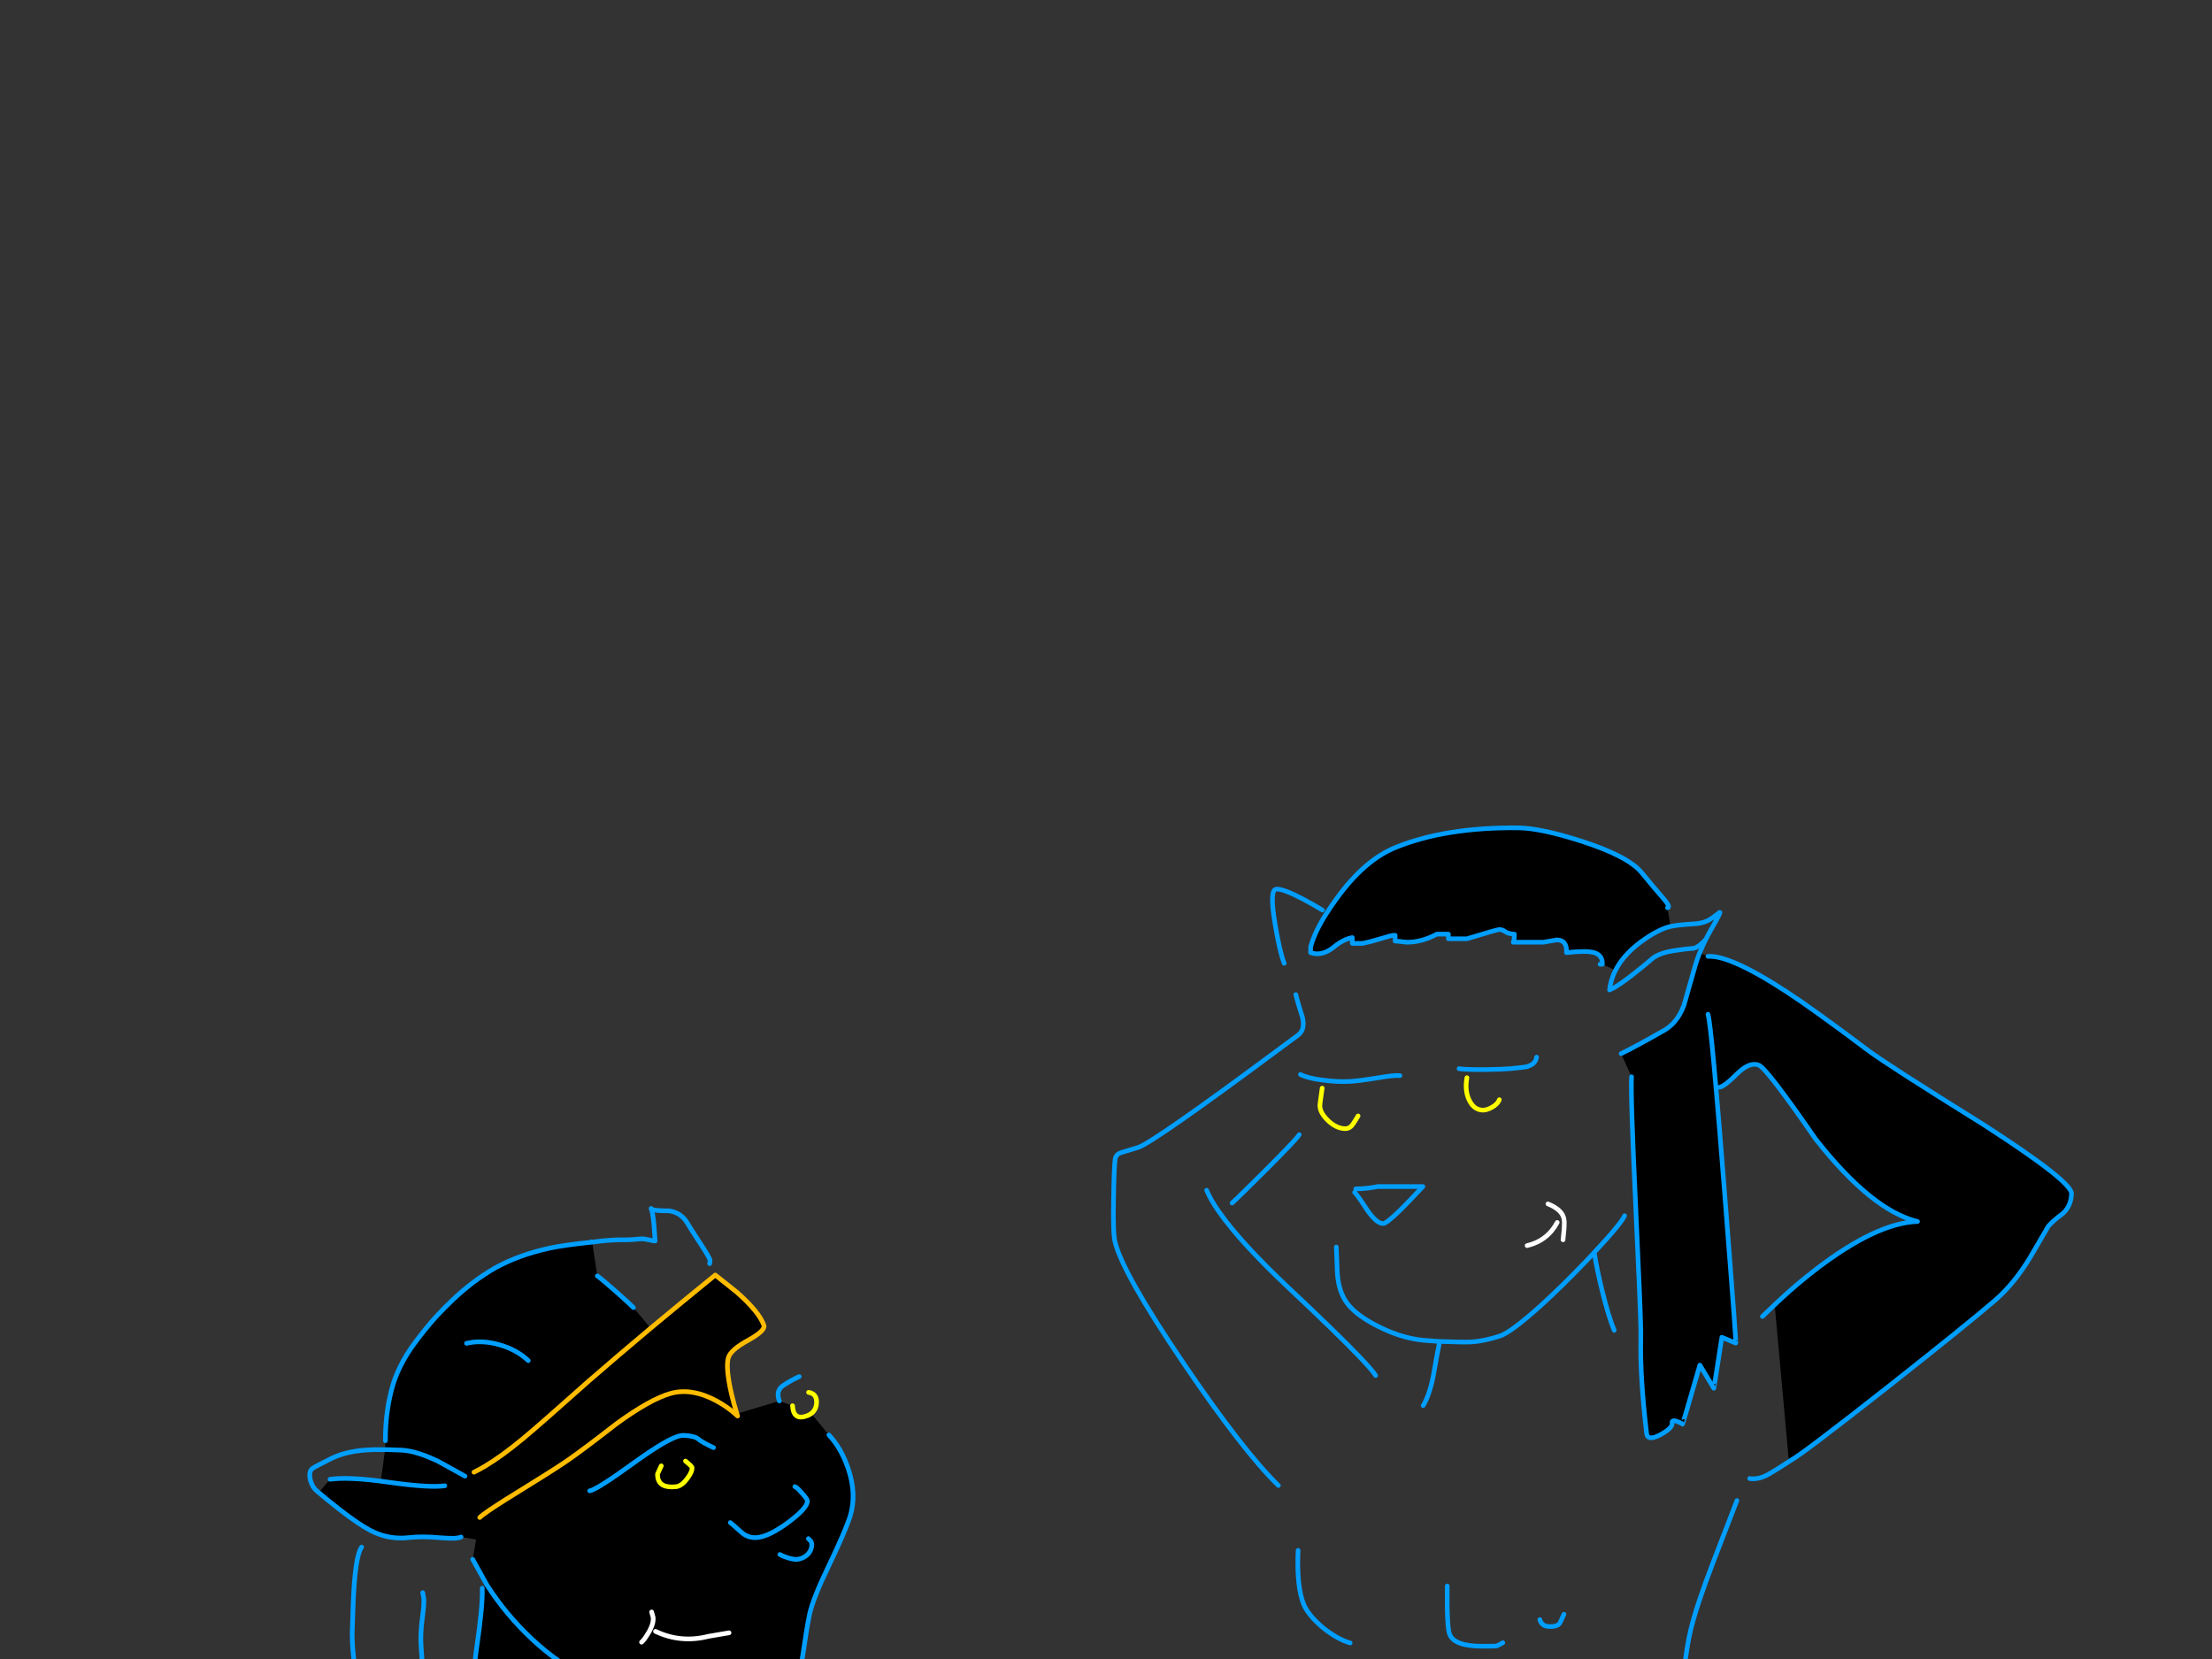 <?xml version="1.0" encoding="utf-8"?>
<svg id="EdithAnim13" image-rendering="inherit" baseProfile="basic" version="1.1" x="0px" y="0px" width="800" height="600" xmlns="http://www.w3.org/2000/svg" xmlns:xlink="http://www.w3.org/1999/xlink">
  <rect width="100%" height="100%" fill="#333333" stroke="none"/>
  <g id="22_Avatarf18r1" overflow="visible">
    <g id="Avatar-Manf0r1">
      <g id="Tailf0r1">
        <path id="Layer3_0_1_STROKES" stroke="#009EFF" stroke-width="2.303" stroke-linejoin="round" stroke-linecap="round" fill="none" d="M650.79,780.441 Q649.628,763.52 648.987,746.589 648.413,730.171 643.079,714.665 637.217,697.776 620.884,690.093 601.035,680.836 598.161,701.536 597.741,704.552 599.713,707.199 604.375,713.559 611.004,717.63 617.933,715.1 623.144,719.879 629.418,725.681 632.179,734.38 638.632,754.908 643.772,775.608 645.224,781.4 644.249,787.276" test="Tail_2.3242325232423263e+312.3242325232423263e+31_2.3242325232423263e+312.3242325232423263e+31_23242324"/>
      </g>
      <path fill="#000" stroke="none" d="M612.353,694.365 Q608.249,685.152 603.056,683.813 601.884,683.478 587.646,687.581 570.729,692.439 551.55,692.606 531.618,692.774 512.522,686.576 497.196,680.295 495.437,680.463 489.407,683.142 487.732,684.315 484.718,686.325 484.969,688.838 485.136,690.68 485.304,700.814 485.89,710.613 488.737,713.963 491.836,717.564 506.827,725.353 519.222,731.634 531.869,736.994 540.16,740.511 552.639,756.173 559.004,764.129 566.206,773.425 567.714,774.598 566.206,776.272 565.034,777.529 565.201,777.529 L577.094,773.844 Q592.252,769.07 602.554,753.074 611.348,739.339 614.781,720.663 617.545,705.839 612.353,694.365 M617.713,345.881 L614.698,344.625 Q614.654,344.731 614.614,344.792 613.706,347.111 613.106,349.231 611.515,354.926 609.002,363.636 608.946,363.789 608.835,363.887 606.54,369.984 601.8,372.681 591.834,378.376 586.306,381.056 L590.075,389.431 Q589.656,395.545 591.583,436.499 591.653,438.01 591.666,439.43 593.229,471.431 593.425,481.138 593.423,481.201 593.425,481.221 593.453,483.466 593.425,484.487 593.09,497.636 595.519,518.406 595.854,521.338 600.46,518.909 605.066,516.396 604.731,514.637 604.564,513.381 606.49,514.051 608.081,514.637 608.5,515.056 608.584,515.14 614.781,493.7 L619.806,502.075 Q619.89,502.159 622.738,483.65 L627.762,485.744 Q627.86,485.843 627.176,476.95 627.213,476.93 627.176,476.866 626.222,463.195 623.491,428.459 621.835,407.233 620.56,393.284 618.982,374.638 618.131,368.996 617.893,367.351 617.713,366.819 617.893,367.351 618.131,368.996 618.982,374.638 620.56,393.284 L621.9,393.2 Q623.575,393.032 628.516,388.091 632.871,383.904 636.137,385.244 639.069,386.5 656.656,411.96 676.924,437.755 693.506,441.775 678.599,442.278 656.489,459.279 649.621,464.555 642.838,470.92 L641.833,471.841 Q643.025,484.571 646.941,528.121 L647.863,528.038 Q652.218,525.609 682.703,501.656 712.099,478.458 721.563,470.25 728.598,464.136 734.376,454.505 737.308,449.564 740.825,443.45 742.5,441.524 746.101,438.844 749.033,436.164 749.2,431.725 749.368,427.37 717.543,406.851 682.284,384.909 675.5,379.8 655.567,364.809 646.271,358.779 635.196,351.518 627.679,348.31 621.433,345.652 617.713,345.881 M558.166,340.773 Q560.679,340.354 563.024,339.935 566.793,339.935 566.541,344.541 573.744,343.704 576.591,344.541 579.606,345.463 579.522,348.729 L584.213,350.906 Q587.506,344.504 595.519,339.181 600.125,336.083 604.061,335.078 604.123,335.064 604.145,334.994 L603.056,328.294 Q604.313,328.21 601.884,325.279 597.445,320.17 593.844,315.731 588.986,309.701 572.069,304.258 557.245,299.484 549.037,299.4 522.74,299.149 504.65,306.519 493.427,311.125 483.377,325.028 481.451,327.662 479.86,330.053 475.369,337.171 473.997,342.531 L473.997,344.541 Q474.165,344.541 474.919,344.792 475.756,344.96 476.343,344.96 479.357,344.96 482.372,342.531 485.806,339.684 489.072,339.097 L489.072,341.191 492.841,341.191 Q495.354,340.689 500.127,339.265 503.812,338.093 504.566,338.26 L504.566,340.354 Q505.404,340.354 508.754,340.773 514.281,340.773 519.641,337.841 L523.829,337.841 523.829,339.516 530.529,339.516 Q541.584,336.166 542.254,336.166 543.343,336.166 544.348,336.92 545.52,337.758 547.698,337.841 547.698,339.935 547.279,340.773 L558.166,340.773Z" test="Avatar Man" stroke-width="1.675"/>
      <path id="Layer2_0_1_STROKES" stroke="#009EFF" stroke-width="1.675" stroke-linejoin="round" stroke-linecap="round" fill="none" d="M579.522,348.729 Q579.606,345.463 576.591,344.541 573.744,343.704 566.541,344.541 566.793,339.935 563.024,339.935 560.679,340.354 558.166,340.773 L547.279,340.773 Q547.698,339.935 547.698,337.841 545.52,337.758 544.348,336.92 543.343,336.166 542.254,336.166 541.584,336.166 530.529,339.516 L523.829,339.516 523.829,337.841 519.641,337.841 Q514.281,340.773 508.754,340.773 505.404,340.354 504.566,340.354 L504.566,338.26 Q503.812,338.093 500.127,339.265 495.354,340.689 492.841,341.191 L489.072,341.191 489.072,339.097 Q485.806,339.684 482.372,342.531 479.357,344.96 476.343,344.96 475.756,344.96 474.919,344.792 474.165,344.541 473.997,344.541 L473.997,342.531 Q475.369,337.171 479.902,330.094 481.451,327.662 483.377,325.028 493.427,311.125 504.65,306.519 522.74,299.149 549.037,299.4 557.245,299.484 572.069,304.258 588.986,309.701 593.844,315.731 597.445,320.17 601.884,325.279 604.313,328.21 603.056,328.294 M604.187,335.036 Q604.249,335.042 604.313,335.036 606.845,334.476 612.269,334.156 616.205,333.989 618.634,332.397 619.974,331.56 621.9,329.969 622.654,329.55 619.555,334.91 618.131,337.339 616.959,339.684 616.242,341.092 615.661,342.448 615.522,342.727 615.409,342.992 615.165,343.514 614.949,344.039 614.818,344.334 614.698,344.625 M617.713,345.881 Q621.433,345.652 627.721,348.352 635.196,351.518 646.271,358.779 655.567,364.809 675.5,379.8 682.284,384.909 717.543,406.851 749.368,427.37 749.2,431.725 749.033,436.164 746.101,438.844 742.5,441.524 740.825,443.45 737.308,449.564 734.376,454.505 728.598,464.136 721.563,470.25 712.099,478.458 682.703,501.656 652.218,525.609 647.863,528.038 647.429,528.321 647.025,528.582 642.151,531.744 639.99,532.979 636.137,535.24 632.787,534.738 M616.959,339.684 Q615.654,341.114 614.572,341.945 613.478,342.742 612.604,342.95 609.421,343.201 605.569,343.787 600.627,344.541 597.948,346.384 594.346,349.482 590.912,352.162 586.641,355.512 583.961,357.104 L582.119,358.025 Q582.522,354.33 584.254,350.948 M578.685,348.729 L579.522,348.729 M584.254,350.948 Q587.506,344.504 595.519,339.181 600.125,336.083 604.061,335.078 604.123,335.064 604.187,335.036 M614.698,344.625 Q614.654,344.731 614.614,344.834 613.706,347.111 613.106,349.231 611.515,354.926 609.002,363.636 608.946,363.789 608.877,363.929 606.54,369.984 601.8,372.681 591.834,378.376 586.306,381.056 M590.075,389.431 Q589.656,395.545 591.583,436.499 591.653,438.01 591.708,439.472 593.229,471.431 593.425,481.138 593.423,481.201 593.425,481.263 593.453,483.466 593.425,484.487 593.09,497.636 595.519,518.406 595.854,521.338 600.46,518.909 605.066,516.396 604.731,514.637 604.564,513.381 606.49,514.051 608.081,514.637 608.5,515.056 608.584,515.14 614.781,493.7 L619.806,502.075 Q619.89,502.159 622.738,483.65 L627.762,485.744 Q627.86,485.843 627.218,476.992 627.213,476.93 627.218,476.866 626.222,463.195 623.491,428.459 621.835,407.233 620.602,393.284 618.982,374.638 618.131,368.996 617.893,367.351 617.713,366.819 M641.833,471.883 L642.838,470.92 Q649.621,464.555 656.489,459.279 678.599,442.278 693.506,441.775 676.924,437.755 656.656,411.96 639.069,386.5 636.137,385.244 632.871,383.904 628.516,388.091 623.575,393.032 621.9,393.2 M527.681,386.5 Q528.658,386.657 530.696,386.751 533.021,386.835 536.726,386.835 543.259,386.751 546.106,386.5 551.382,385.997 552.053,385.83 555.402,384.909 555.738,382.313 M576.675,453.5 Q577.512,458.944 579.439,466.816 581.784,476.28 583.794,481.138 M483.294,450.987 Q483.294,451.071 483.629,459.614 483.88,465.727 486.225,469.831 486.979,471.148 488.109,472.427 491.54,476.258 498.452,479.714 508,484.571 517.213,484.906 L520.604,485.157 520.73,485.157 Q529.608,485.492 532.287,485.325 536.894,484.99 542.338,483.231 546.358,481.975 557.161,472.26 564.839,465.285 572.99,456.766 573.096,456.664 573.199,456.557 573.263,456.497 573.325,456.431 573.41,456.351 573.493,456.264 574.779,454.899 576.089,453.5 576.174,453.41 576.256,453.333 576.29,453.284 576.34,453.249 576.353,453.2 576.382,453.165 586.243,442.651 587.563,439.681 M520.563,485.744 Q519.809,489.345 518.385,497.552 516.961,504.671 514.7,508.356 M637.394,476.112 L641.833,471.883 M628.181,542.694 Q628.098,542.861 619.639,564.887 613.609,580.549 611.431,589.594 608.751,600.565 606.406,633.228 604.061,665.053 605.15,672.088 M556.91,585.741 Q557.412,587.584 559.088,588.086 559.59,588.254 560.93,588.254 563.108,588.254 563.945,587.249 564.28,586.914 565.62,583.815 M523.41,573.598 Q523.242,588.84 524.331,591.185 526.09,595.373 535.973,595.373 540.746,595.373 541.165,595.289 541.667,595.205 543.51,594.116 M524.666,625.104 Q523.829,627.616 523.829,630.38 523.829,634.986 527.514,635.238 529.943,635.321 537.647,635.154 M521.735,659.86 Q526.006,662.791 528.77,663.461 530.78,663.88 534.297,663.21 M564.531,778.031 Q558.25,780.963 541.416,784.145 524.415,787.328 506.325,788.919 490.664,790.343 453.814,789.589 426.009,789.086 410.012,788.081 397.701,787.328 372.744,784.731 366.546,784.061 361.94,785.066 358.674,785.82 357.669,785.15 M478.269,329.131 Q475.086,327.205 471.317,325.195 463.78,321.259 461.519,321.594 459.09,321.929 461.1,333.905 462.775,344.122 464.45,348.394 M468.637,359.7 Q469.307,362.464 471.066,367.991 472.071,372.43 469.475,374.356 466.277,376.74 463.236,378.963 L463.194,379.004 Q417.498,412.935 411.687,414.975 406.579,416.482 405.323,416.901 403.564,417.571 403.312,419.162 402.894,422.429 402.726,433.651 402.475,446.549 403.312,449.313 406.16,460.703 428.102,493.114 449.626,524.855 462.356,537.25 M470.312,388.594 Q472.909,389.934 478.101,390.604 478.312,390.636 478.52,390.646 483.421,391.347 488.319,391.106 491.417,390.939 498.62,389.766 504.482,388.761 506.325,389.012 M469.894,410.369 Q468.889,412.044 458.085,422.847 448.286,432.646 445.606,435.075 M490.329,429.966 Q494.097,429.966 498.285,429.129 L514.616,429.129 Q509.591,434.489 506.744,437.336 501.468,442.529 500.211,442.529 497.95,442.529 494.6,437.839 491.166,432.479 489.91,431.222 M436.394,430.469 Q437.831,433.941 440.916,438.341 440.95,438.39 441,438.425 448.678,449.436 466.544,466.23 474.843,474.024 480.949,479.965 495.077,493.67 497.531,497.469 M469.475,560.7 Q468.889,574.016 471.569,580.381 473.244,584.234 478.352,588.589 483.629,592.86 488.319,594.2 M483.713,601.738 Q483.796,604.334 483.377,615.054 483.21,625.104 484.55,627.7 486.141,630.799 490.077,633.395 493.93,635.908 496.275,635.656 M489.575,639.006 Q489.659,641.77 489.659,646.041 489.826,649.224 491.25,651.15 491.417,651.401 495.94,654.5 498.955,656.594 498.787,660.363 498.62,663.21 496.861,670.245 495.354,676.108 495.856,677.95 M475.338,690.094 Q455.74,686.493 432.039,682.808 384.72,675.521 364.871,675.521 351.639,675.521 336.564,672.757 324.671,670.58 322.159,671.334 317.804,672.674 313.7,679.541 309.596,686.493 309.931,692.188 310.182,696.04 311.522,706.257 312.611,715.386 311.606,718.988 M474.919,714.381 Q467.214,715.638 431.704,716.391 393.179,717.229 386.981,717.731 380.114,718.318 358.255,721.835 338.406,725.017 330.45,725.269 320.986,725.604 312.611,724.431 308.256,723.845 301.975,722.338 298.709,721.584 295.359,723.845 293.6,725.101 289.412,729.456 284.639,734.398 288.994,744.95 289.831,747.044 288.407,759.02 286.816,771.08 287.737,773.425 L290.669,780.544 Q293.935,789.505 295.275,798.969 M354.319,773.425 Q355.491,777.194 357.669,787.998 360.014,799.555 359.762,801.9" test="Avatar Man"/>
      <path id="Layer2_0_2_STROKES" stroke="#FF0" stroke-width="1.675" stroke-linejoin="round" stroke-linecap="round" fill="none" d="M530.529,389.766 Q529.691,394.456 531.366,397.89 533.125,401.491 536.391,401.491 537.731,401.491 539.574,400.486 541.667,399.314 542.254,397.722 M478.185,393.535 Q477.347,399.398 477.347,399.816 477.347,401.52 478.604,403.334 479.272,404.282 480.279,405.26 483.377,408.191 486.56,408.191 488.235,408.191 489.324,406.516 489.994,405.595 491.166,403.585" test="Avatar Man"/>
      <path id="Layer2_0_3_STROKES" stroke="#FFF" stroke-width="1.675" stroke-linejoin="round" stroke-linecap="round" fill="none" d="M559.841,435.41 Q565.453,437.671 565.704,441.44 565.72,441.678 565.746,441.943 565.741,442.006 565.746,442.068 L565.746,442.194 Q565.777,444.373 565.285,448.391 M552.304,450.485 Q557.823,449.168 561.181,445.125 562.307,443.772 563.191,442.11" test="Avatar Man"/>
      <path id="Layer2_0_4_STROKES" stroke="#F90" stroke-width="1.675" stroke-linejoin="round" stroke-linecap="round" fill="none" d="M495.437,680.463 Q497.196,680.295 512.522,686.576 531.618,692.774 551.55,692.606 570.729,692.439 587.646,687.581 601.884,683.478 603.056,683.813 608.249,685.152 612.353,694.365 617.545,705.839 614.781,720.663 611.348,739.339 602.554,753.074 592.252,769.07 577.094,773.844 L565.201,777.529 Q565.034,777.529 566.206,776.272 567.714,774.598 566.206,773.425 559.004,764.129 552.639,756.173 540.16,740.511 531.869,736.994 519.222,731.634 506.827,725.353 491.836,717.564 488.737,713.963 485.89,710.613 485.304,700.814 485.136,690.68 484.969,688.838 484.718,686.325 487.732,684.315 489.407,683.142 495.437,680.463Z" test="Avatar Man"/>
    </g>
    <g id="Avatar-Lady">
      <path fill="#000" stroke="none" d="M251.593,609.876 Q247.881,609.411 244.763,609.634 236.621,610.716 233.169,611.066 227.527,611.639 221.394,609.88 217.746,609.144 212.479,606.702 202.029,601.808 192.441,592.829 182.972,583.963 176.073,573.224 L174.408,574.414 Q174.628,580.771 172.411,595.798 170.775,607.221 171.195,615.658 171.269,617.229 171.418,618.698 171.726,621.729 173.888,636.311 176.025,657.361 174.277,665.28 173.115,670.587 171.338,676.552 170.343,680.992 170.959,687.054 171.302,690.43 172.486,694.555 L172.495,694.639 Q173.586,698.455 175.379,702.938 179.048,712.263 179.535,717.063 179.792,719.589 179.114,722.125 178.741,723.481 178.216,724.172 L179.784,725.374 Q180.016,727.29 180.104,731.041 180.113,731.229 180.138,731.378 180.265,736.56 180.168,745.071 L180.176,745.155 Q180.144,748.56 180.069,752.482 L183.761,754.489 Q186.017,750.639 191.844,742.78 200.005,731.828 201.911,727.976 L202.246,727.092 Q205.49,723.019 207.971,714.771 210.784,703.937 212.811,697.096 213.252,695.576 213.615,694.122 213.816,693.603 213.933,693.068 214.014,692.955 213.992,692.807 214.064,692.742 214.059,692.63 L214.059,692.63 Q218.071,678.998 220.653,670.439 225.981,652.544 229.152,644.395 230.609,640.596 232.702,636.634 233.535,635.032 234.415,633.397 L234.634,633.035 234.709,632.942 Q236.998,629.139 239.793,625.195 246.263,616.031 251.377,611.939 L251.593,609.876 M216.022,461.471 L214.184,449.238 213.763,449.28 Q204.332,450.238 198.835,451.392 187.765,453.792 179.224,458.487 171.021,463.148 163.654,470.191 160.863,472.828 158.172,475.682 158.174,475.722 158.096,475.775 157.909,476.008 157.634,476.247 153.666,480.713 150.002,485.699 143.716,494.163 141.539,502.891 139.355,511.535 139.386,521.059 L139.281,524.217 Q141.98,524.306 145.261,524.461 150.651,524.764 158.43,528.483 158.832,528.696 164.018,531.574 164.067,531.586 164.102,531.565 165.862,532.596 168.164,533.875 165.862,532.596 164.102,531.565 164.067,531.586 164.018,531.574 158.832,528.696 158.43,528.483 150.651,524.764 145.261,524.461 141.98,524.306 139.281,524.217 L137.724,535.69 Q139.477,535.898 141.346,536.173 155.497,538.138 160.86,537.339 155.497,538.138 141.346,536.173 139.477,535.898 137.724,535.69 137.551,535.661 137.379,535.64 125.644,534.145 119.365,535.002 L115.263,539.842 Q117.587,541.828 122.767,545.885 129.657,551.243 133.92,553.515 134.745,553.906 135.437,554.212 141.319,556.847 147.878,556.096 152.669,555.524 159.626,556.179 165.117,556.642 166.741,555.882 L172.191,556.774 170.964,563.96 175.963,572.98 Q176.051,573.117 176.073,573.224 182.972,583.963 192.441,592.829 202.029,601.808 212.479,606.702 217.746,609.144 221.394,609.88 227.527,611.639 233.169,611.066 236.621,610.716 244.763,609.634 247.881,609.411 251.593,609.876 L251.677,609.867 Q254.58,610.297 257.843,611.113 267.784,613.506 270.707,613.805 276.99,614.528 280.499,613.065 282.124,612.305 286.363,608.812 288.953,606.678 290.297,598.97 291.689,589.216 292.767,583.917 293.979,578.265 299.528,566.728 300.259,565.2 300.93,563.778 305.476,554.107 307.123,549.368 307.304,548.856 307.45,548.399 309.956,540.403 306.699,530.951 304.17,523.637 299.784,518.978 L293.38,511.207 Q292.872,511.612 292.177,511.924 286.95,514.071 286.63,508.404 L281.861,506.677 266.508,511.298 Q266.629,511.718 266.762,512.123 266.516,511.885 266.205,511.669 263.456,509.063 259.326,506.753 250.232,501.807 242.538,503.95 235.097,506.066 222.899,514.961 211.241,524.036 205.344,528.058 204.556,528.67 203.838,529.146 199.859,531.847 185.531,540.703 184.093,541.598 182.805,542.341 179.081,544.754 176.739,546.275 174.276,548.047 173.51,548.814 174.276,548.047 176.739,546.275 179.081,544.754 182.805,542.341 184.093,541.598 185.531,540.703 199.859,531.847 203.838,529.146 204.556,528.67 205.344,528.058 211.241,524.036 222.899,514.961 235.097,506.066 242.538,503.95 250.232,501.807 259.326,506.753 263.456,509.063 266.205,511.669 L266.508,511.298 Q266.443,511.094 266.381,510.886 265.355,507.604 264.467,503.764 262.457,494.866 263.361,491.202 264.081,488.236 270.854,484.571 276.887,481.151 276.278,479.341 274.595,474.493 266.466,467.322 L258.692,461.136 Q246.457,471.071 235.293,480.356 223.617,490.177 213.14,499.279 195.513,515.02 189.079,520.352 181.54,526.611 175.368,530.251 173.319,531.505 171.421,532.438 173.319,531.505 175.368,530.251 181.54,526.611 189.079,520.352 195.513,515.02 213.14,499.279 223.617,490.177 235.293,480.356 L229.092,472.904 Q228.232,471.97 223.088,467.389 217.48,462.429 216.022,461.471 M252.551,520.457 Q251.244,519.314 247.226,519.126 244.182,518.984 235.538,524.651 232.766,526.508 229.422,528.93 215.635,538.922 213.277,539.162 215.635,538.922 229.422,528.93 232.766,526.508 235.538,524.651 244.182,518.984 247.226,519.126 251.244,519.314 252.551,520.457 253.858,521.6 258.055,523.556 253.858,521.6 252.551,520.457 M248.556,534.729 Q250.43,532.242 250.276,530.726 250.233,530.305 247.914,528.414 250.233,530.305 250.276,530.726 250.43,532.242 248.556,534.729 246.539,537.486 244.434,537.699 238.287,538.323 237.842,533.945 237.774,533.271 237.833,533.01 238.034,532.479 239.159,530.153 238.034,532.479 237.833,533.01 237.774,533.271 237.842,533.945 238.287,538.323 244.434,537.699 246.539,537.486 248.556,534.729 M235.265,588.991 Q234.953,589.839 234.418,590.693 232.964,593.137 232.022,593.914 232.964,593.137 234.418,590.693 234.953,589.839 235.265,588.991 236.402,586.784 236.219,584.981 L235.677,582.994 236.219,584.981 Q236.402,586.784 235.265,588.991 M273.945,556.055 Q276.077,555.838 278.801,554.456 281.753,553.065 285.364,550.387 290.514,546.485 291.62,544.137 292.05,543.351 291.988,542.738 291.92,542.065 290.005,539.962 288.174,537.851 287.475,537.667 288.174,537.851 290.005,539.962 291.92,542.065 291.988,542.738 292.05,543.351 291.62,544.137 290.514,546.485 285.364,550.387 281.753,553.065 278.801,554.456 276.077,555.838 273.945,556.055 270.661,556.388 268.232,554.253 264.395,550.814 264.126,550.672 264.395,550.814 268.232,554.253 270.661,556.388 273.945,556.055 M293.553,558.147 Q293.484,557.473 292.363,556.481 293.484,557.473 293.553,558.147 293.664,559.242 293.337,560.21 293.01,561.179 292.245,562.023 290.631,563.718 288.189,563.966 287.263,564.06 285.249,563.499 283.32,562.929 282.055,562.207 283.32,562.929 285.249,563.499 287.263,564.06 288.189,563.966 290.631,563.718 292.245,562.023 293.01,561.179 293.337,560.21 293.664,559.242 293.553,558.147 M256.222,591.797 Q259.901,591.168 263.664,590.53 259.901,591.168 256.222,591.797 246.188,594.347 237.069,589.998 246.188,594.347 256.222,591.797 M191.057,492.078 Q186.731,488.009 180.345,486.276 174.043,484.534 168.731,485.839 174.043,484.534 180.345,486.276 186.731,488.009 191.057,492.078Z" test="Avatar Lady" stroke-width="1.693"/>
      <path id="Layer1_0_1_STROKES" stroke="#009EFF" stroke-width="1.693" stroke-linejoin="round" stroke-linecap="round" fill="none" d="M281.861,506.677 Q280.449,502.822 283.41,500.99 286.279,499.083 289.048,497.866 M256.656,457.004 Q256.832,456.221 256.789,455.8 256.703,454.958 253.378,449.851 249.453,443.87 248.828,442.742 246.531,438.552 241.957,437.911 237.283,437.96 235.606,437.364 236.071,438.593 236.49,442.719 L236.938,448.799 Q236.694,448.908 234.773,448.423 232.684,447.955 231.757,448.049 228.474,448.382 226.688,448.393 222.427,448.315 217.712,448.794 L214.184,449.238 M216.022,461.471 Q217.48,462.429 223.088,467.389 228.232,471.97 229.092,472.904 M235.606,437.364 Q235.594,437.281 235.514,437.289 L235.488,437.036 Q235.587,437.195 235.606,437.364Z M213.763,449.28 Q213.746,449.112 213.83,449.103 214.008,449.25 214.184,449.238 L213.763,449.28 Q204.332,450.238 198.835,451.392 187.765,453.792 179.224,458.487 171.021,463.148 163.654,470.191 160.863,472.828 158.214,475.678 158.174,475.722 158.139,475.77 157.909,476.008 157.676,476.243 153.666,480.713 150.002,485.699 143.716,494.163 141.539,502.891 139.355,511.535 139.386,521.059 M139.286,524.26 Q141.98,524.306 145.261,524.461 150.651,524.764 158.43,528.483 158.832,528.696 164.018,531.574 164.067,531.586 164.106,531.607 165.862,532.596 168.164,533.875 M258.055,523.556 Q253.858,521.6 252.551,520.457 251.244,519.314 247.226,519.126 244.182,518.984 235.542,524.694 232.766,526.508 229.422,528.93 215.635,538.922 213.277,539.162 M264.126,550.672 Q264.395,550.814 268.232,554.253 270.661,556.388 273.945,556.055 276.077,555.838 278.848,554.493 281.753,553.065 285.364,550.387 290.514,546.485 291.662,544.133 292.05,543.351 291.988,542.738 291.92,542.065 290.005,539.962 288.174,537.851 287.475,537.667 M299.784,518.978 Q304.17,523.637 306.699,530.951 309.956,540.403 307.45,548.399 307.304,548.856 307.123,549.368 305.476,554.107 300.93,563.778 300.259,565.2 299.528,566.728 293.979,578.265 292.767,583.917 291.689,589.216 290.297,598.97 288.953,606.678 286.363,608.812 282.124,612.305 280.499,613.065 276.99,614.528 270.707,613.805 267.784,613.506 257.843,611.113 254.58,610.297 251.681,609.909 L251.597,609.918 M251.377,611.939 Q246.263,616.031 239.793,625.195 236.998,629.139 234.752,632.938 L234.676,633.031 234.458,633.393 Q233.535,635.032 232.702,636.634 230.609,640.596 229.152,644.395 225.981,652.544 220.653,670.439 218.071,678.998 214.101,692.626 L214.063,692.672 Q214.064,692.742 214.034,692.803 214.014,692.955 213.98,693.106 213.816,693.603 213.657,694.117 213.252,695.576 212.811,697.096 210.784,703.937 207.971,714.771 205.49,723.019 202.246,727.092 M201.911,727.976 Q200.005,731.828 191.844,742.78 186.017,750.639 183.765,754.531 183.055,755.793 182.703,756.638 M282.055,562.207 Q283.32,562.929 285.249,563.499 287.263,564.06 288.189,563.966 290.631,563.718 292.245,562.023 293.01,561.179 293.337,560.21 293.664,559.242 293.553,558.147 293.484,557.473 292.363,556.481 M251.597,609.918 Q247.881,609.411 244.763,609.634 236.621,610.716 233.169,611.066 227.527,611.639 221.394,609.88 217.746,609.144 212.479,606.702 202.029,601.808 192.441,592.829 182.972,583.963 176.12,573.262 M174.408,574.414 Q174.628,580.771 172.411,595.798 170.775,607.221 171.195,615.658 171.269,617.229 171.418,618.698 171.726,621.729 173.888,636.311 176.025,657.361 174.277,665.28 173.115,670.587 171.338,676.552 170.343,680.992 170.959,687.054 171.302,690.43 172.49,694.597 L172.495,694.639 Q173.586,698.455 175.379,702.938 179.048,712.263 179.535,717.063 179.792,719.589 179.114,722.125 178.741,723.481 178.22,724.215 M179.784,725.374 Q180.016,727.29 180.108,731.083 180.113,731.229 180.138,731.378 180.265,736.56 180.172,745.113 L180.176,745.155 Q180.144,748.56 180.069,752.482 M230.124,646.423 L230.106,651.274 Q230.191,652.116 231.123,655.424 232.054,658.732 232.14,659.574 232.225,660.416 233.53,665.728 234.751,671.049 234.836,671.891 235.555,678.963 228.292,709.645 220.945,740.335 221.586,746.65 222.21,752.797 232.951,766.423 241.347,777.054 251.653,787.237 259.117,794.56 278.271,829.875 278.382,830.97 279.081,831.154 279.688,831.263 279.712,830.665 M194.641,787.071 Q196.865,788.036 208.897,797.618 221.781,808.049 222.029,810.491 222.337,813.522 244.606,826.744 266.875,839.965 267.217,843.333 267.32,844.343 267.648,844.225 267.976,844.106 267.993,844.275 L268.607,843.617 M191.057,492.078 Q186.731,488.009 180.345,486.276 174.043,484.534 168.731,485.839 M139.286,524.26 Q139.203,524.278 139.117,524.277 139.03,524.275 138.949,524.294 134.854,524.208 132.157,524.43 124.899,524.997 119.875,527.464 113.64,530.564 112.933,531.146 111.756,532.117 112.079,534.466 112.504,536.975 113.947,538.615 114.343,539.013 115.073,539.649 115.165,539.721 115.258,539.8 L115.305,539.838 M119.365,535.002 Q125.644,534.145 137.379,535.64 137.551,535.661 137.724,535.69 M115.305,539.838 Q117.587,541.828 122.767,545.885 129.657,551.243 133.962,553.511 134.745,553.906 135.437,554.212 141.319,556.847 147.878,556.096 152.669,555.524 159.626,556.179 165.117,556.642 166.741,555.882 M170.964,563.96 L175.963,572.98 Q176.051,573.117 176.12,573.262 M130.788,559.533 Q128.326,562.93 127.688,580.944 127.414,589.139 127.358,591.101 127.372,594.587 127.765,598.46 128.244,603.176 131.249,613.504 134.17,623.841 134.769,629.735 134.831,630.348 134.897,630.998 135.114,633.807 135.109,637.271 135.112,642.95 134.527,650.389 134.117,655.604 133.42,661.687 130.985,682.947 132.729,700.123 133.011,702.902 135.189,711.783 137.316,720.159 137.31,721.776 M137.724,535.69 Q139.477,535.898 141.346,536.173 155.497,538.138 160.86,537.339 M152.877,576.005 L153.259,578.092 Q153.456,580.029 152.723,585.378 151.998,590.811 152.275,595.206 152.518,600.115 153.356,608.367 153.45,609.293 154.086,612.206 154.73,615.203 154.842,616.298 154.848,616.358 154.854,616.424 155.069,618.689 154.919,622.925 154.834,627.953 154.205,629.293 153.541,630.296 152.357,632.883 151.514,634.627 151.12,635.773 150.726,636.919 150.781,637.466 M156.881,672.406 Q156.95,673.079 156.64,680.086 156.247,687.102 156.349,688.112 156.537,689.965 158.575,694.947 159.56,697.462 160.084,698.919 160.571,700.362 160.613,700.78 160.904,703.642 159.001,709.195 157.29,714.133 155.786,716.072 M134.897,630.998 Q130.158,632.075 125.156,638.112 120.516,643.653 119.674,649.472 119.433,651.169 119.511,652.892 119.722,658.315 121.307,714.979 123.017,770.355 123.531,776.258 123.933,780.215 124.036,787.095 124.061,788.105 124.103,789.002 L124.111,789.087 Q124.317,791.966 124.872,793.646 125.362,795.127 165.353,842.958 205.039,890.309 205.465,893.669 M117.619,649.341 Q109.955,654.287 102.223,658.56 91.183,664.615 84.827,665.686 71.549,667.29 56.022,668.526 25.043,670.906 13.882,669.062 M178.22,724.215 Q177.737,724.902 177.105,724.966 M180.069,752.482 L180.074,752.524 Q180.059,754.474 180.017,756.571 179.79,767.772 179.316,782.758 179.245,786.253 189.939,801.925 203.114,821.089 206.096,826.996 226.453,867.463 228.781,886.197 M28.892,769.96 Q35.57,770.388 52.419,774.631 70.76,779.319 80.914,783.818 94.718,789.902 98.298,790.814 105.729,792.782 114.972,790.823 118.719,790.017 121.858,789.103" test="Avatar Lady"/>
      <path id="Layer1_0_2_STROKES" stroke="#FFBC00" stroke-width="1.693" stroke-linejoin="round" stroke-linecap="round" fill="none" d="M235.335,480.351 Q246.457,471.071 258.692,461.136 L266.466,467.322 Q274.595,474.493 276.278,479.341 276.887,481.151 270.854,484.571 264.081,488.236 263.361,491.202 262.457,494.866 264.467,503.764 265.355,507.604 266.381,510.886 266.443,511.094 266.508,511.298 M171.421,532.438 Q173.319,531.505 175.372,530.293 181.54,526.611 189.079,520.352 195.513,515.02 213.14,499.279 223.617,490.177 235.335,480.351 M266.247,511.665 Q266.516,511.885 266.762,512.123 266.629,511.718 266.508,511.298 M266.247,511.665 Q263.456,509.063 259.326,506.753 250.232,501.807 242.538,503.95 235.097,506.066 222.899,514.961 211.241,524.036 205.39,528.095 204.556,528.67 203.838,529.146 199.859,531.847 185.531,540.703 184.093,541.598 182.809,542.383 179.081,544.754 176.786,546.312 174.276,548.047 173.51,548.814" test="Avatar Lady"/>
      <path id="Layer1_0_3_STROKES" stroke="#FF0" stroke-width="1.693" stroke-linejoin="round" stroke-linecap="round" fill="none" d="M286.63,508.404 Q286.95,514.071 292.177,511.924 292.872,511.612 293.422,511.203 295.343,509.714 295.327,506.926 295.289,504.037 292.433,503.562 M239.159,530.153 Q238.034,532.479 237.833,533.01 237.774,533.271 237.842,533.945 238.287,538.323 244.434,537.699 246.539,537.486 248.556,534.729 250.43,532.242 250.276,530.726 250.233,530.305 247.914,528.414" test="Avatar Lady"/>
      <path id="Layer1_0_4_STROKES" stroke="#FFF" stroke-width="1.693" stroke-linejoin="round" stroke-linecap="round" fill="none" d="M235.677,582.994 L236.219,584.981 Q236.402,586.784 235.312,589.028 234.953,589.839 234.418,590.693 232.964,593.137 232.022,593.914 M237.069,589.998 Q246.188,594.347 256.222,591.797 259.901,591.168 263.664,590.53" test="Avatar Lady"/>
    </g>
  </g>
</svg>